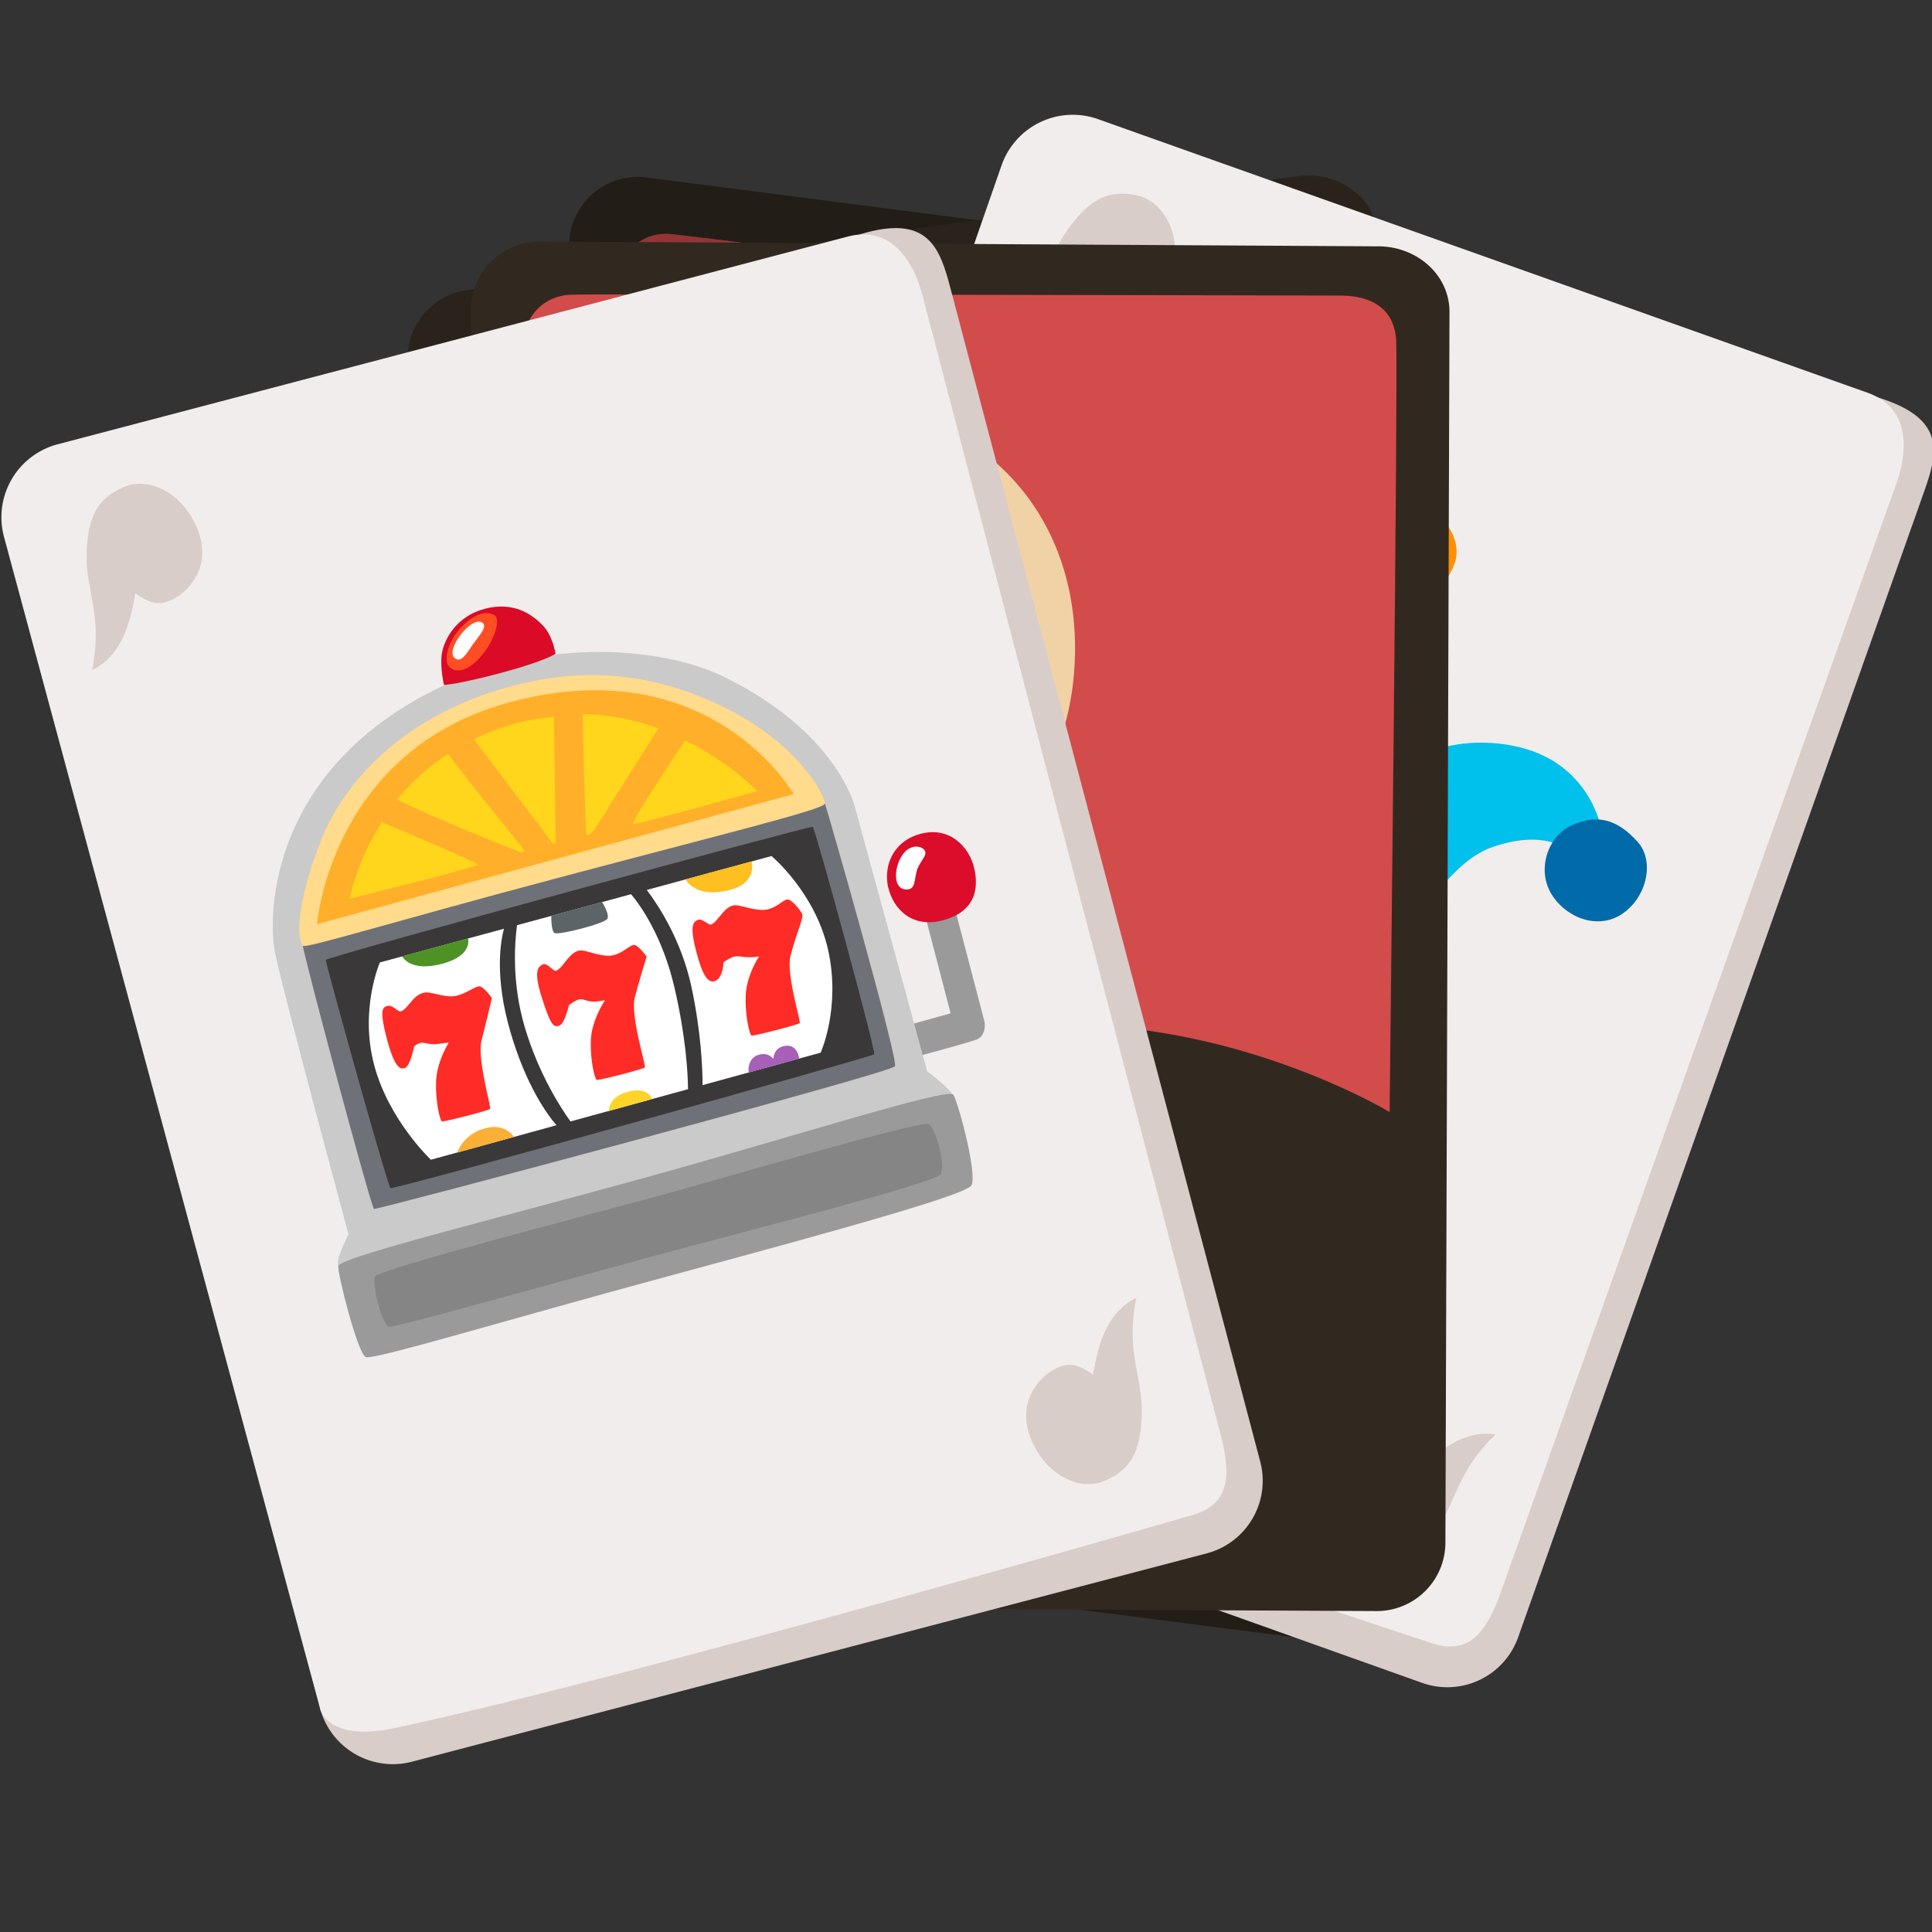 <svg xmlns="http://www.w3.org/2000/svg" width="160" height="160" fill="none"><rect width="100%" height="100%" fill="#333333" stroke="none"/><g clip-path="url(#a)"><path fill="#312920" d="m108.453 135.745-68.614-8.794a5.69 5.69 0 0 1-4.949-6.34L47.176 19.645a5.69 5.69 0 0 1 6.34-4.95l68.886 8.892c3.116.384 5.571 3.006 5.187 6.122l-12.797 101.096a5.68 5.68 0 0 1-6.339 4.94"/><path fill="#000" fill-opacity=".3" d="m108.453 135.745-68.614-8.794a5.69 5.69 0 0 1-4.949-6.34L47.176 19.645a5.69 5.69 0 0 1 6.34-4.95l68.886 8.892c3.116.384 5.571 3.006 5.187 6.122l-12.797 101.096a5.68 5.68 0 0 1-6.339 4.94"/><path fill="#D24C4C" d="M42.244 93.3s8.474-67.947 8.843-70.276c.37-2.33 2.216-3.844 4.482-3.638s61.421 7.642 63.21 7.862c1.788.22 4.376 1.09 4.136 4.306s-8.351 63.305-8.351 63.305-10.874-8.556-25.542-10.427C66.43 81.547 42.244 93.3 42.244 93.3"/><path fill="#000" fill-opacity=".3" d="M42.244 93.3s8.474-67.947 8.843-70.276c.37-2.33 2.216-3.844 4.482-3.638s61.421 7.642 63.21 7.862c1.788.22 4.376 1.09 4.136 4.306s-8.351 63.305-8.351 63.305-10.874-8.556-25.542-10.427C66.43 81.547 42.244 93.3 42.244 93.3"/><path fill="#312920" d="m123.327 126.499-68.526 9.457a5.69 5.69 0 0 1-6.434-4.825L33.817 30.466a5.69 5.69 0 0 1 4.826-6.435l68.814-9.434c3.107-.445 6.163 1.444 6.607 4.552l14.089 100.924a5.68 5.68 0 0 1-4.826 6.426"/><path fill="#000" fill-opacity=".15" d="m123.327 126.499-68.526 9.457a5.69 5.69 0 0 1-6.434-4.825L33.817 30.466a5.69 5.69 0 0 1 4.826-6.435l68.814-9.434c3.107-.445 6.163 1.444 6.607 4.552l14.089 100.924a5.68 5.68 0 0 1-4.826 6.426"/><path fill="#D24C4C" d="M48.321 102.847s-9.592-67.798-9.844-70.143c-.253-2.344 1.133-4.289 3.375-4.683s61.282-8.688 63.065-8.943 4.509-.093 5.118 3.074 8.497 63.285 8.497 63.285-12.733-5.413-27.38-3.384c-22.56 3.125-42.83 20.794-42.83 20.794"/><path fill="#000" fill-opacity=".15" d="M48.321 102.847s-9.592-67.798-9.844-70.143c-.253-2.344 1.133-4.289 3.375-4.683s61.282-8.688 63.065-8.943 4.509-.093 5.118 3.074 8.497 63.285 8.497 63.285-12.733-5.413-27.38-3.384c-22.56 3.125-42.83 20.794-42.83 20.794"/><path fill="#D9CDC9" d="m117.8 139.376-64.074-22.832a6.253 6.253 0 0 1-3.833-7.965l39.323-75.368 66.026-.377c5.894 1.715 5.279 4.53 4.139 7.786l-33.632 94.908a6.22 6.22 0 0 1-7.949 3.848"/><path fill="#F1EDEC" d="M118.48 136.044s-47.287-15.523-64.595-22.708c-3.313-1.372-4.495-3.291-3.996-4.748l33.056-94.897a6.25 6.25 0 0 1 7.965-3.833l63.732 22.66c3.256 1.14 3.547 4.273 2.407 7.529l-32.733 91.736c-1.159 3.25-2.58 5.401-5.836 4.261"/><path fill="#D9CDC9" d="M83.373 27.213c2.418.343 4.405-.98 6.555-3.255.508 1.449 1.109 2.15 2.685 2.211 1.147.045 3.788-.456 4.531-3.584s-.758-5.952-3.037-6.414-3.827.265-5.674 2.828-1.75 5.01-5.06 8.214M123.854 118.787c-2.419-.343-4.405.98-6.555 3.255-.509-1.449-1.109-2.149-2.686-2.211-1.147-.045-3.788.456-4.531 3.584s.759 5.952 3.037 6.414 3.827-.265 5.675-2.828 1.749-5.01 5.06-8.214"/><path fill="#FD8F01" d="M118.014 42.08c-1.682-.651-3.793-.64-5.085 1.978-1.16 2.344.459 4.527 2.11 5.168 2.745 1.06 4.692-.473 5.424-2.565.641-1.829-.679-3.898-2.449-4.58"/><path fill="#00C1EC" d="m111.446 72.922 5.16 4.691s3.117-6.096 6.905-7.43c4.352-1.538 6.205.155 6.205.155l2.931-1.536s-.854-5.798-7.38-7.048c-6.016-1.152-9.715 2.017-9.715 2.017s-.479 1.877-1.885 4.849c-1.189 2.476-2.221 4.302-2.221 4.302"/><path fill="#016AA9" d="M130.197 68.328c-2.064.92-3.025 3.843-1.582 5.92 1.338 1.941 4.066 2.843 6.055 1.191 1.846-1.523 2.266-4.25.963-5.707-1.562-1.734-3.175-2.406-5.436-1.404"/><path fill="#312920" d="m114.016 133.422-69.174-.336a5.69 5.69 0 0 1-5.687-5.688L39 25.688A5.69 5.69 0 0 1 44.687 20l69.457.4c3.139 0 5.896 2.303 5.896 5.442l-.337 101.902a5.68 5.68 0 0 1-5.687 5.678"/><path fill="#D24C4C" d="M43.113 99.393s.1-68.474.182-70.83c.082-2.357 1.729-4.086 4.004-4.159s61.894.073 63.696.073 4.477.546 4.632 3.767-.546 63.851-.546 63.851-11.839-7.161-26.625-7.225c-22.776-.1-45.343 14.523-45.343 14.523"/><path fill="#F1D2A7" d="M69.493 33.595c-12.585 0-20.402 8.58-20.201 20.965.19 12.011 8.444 19.636 19.782 19.636 10.865 0 19.764-7.816 19.955-20.11.191-12.293-8.572-20.491-19.536-20.491"/><path fill="#D9CDC9" d="m99.953 128.64-65.798 17.247a6.25 6.25 0 0 1-7.655-4.419l-9.99-84.421 54.33-37.52c5.836-1.906 6.914.766 7.807 4.099l25.703 97.355a6.22 6.22 0 0 1-4.397 7.659"/><path fill="#F1EDEC" d="M98.636 125.504s-47.81 13.825-66.157 17.644c-3.51.733-5.568-.186-5.976-1.671L.33 44.456A6.25 6.25 0 0 1 4.75 36.8l65.417-17.197c3.333-.893 5.338 1.53 6.231 4.863l24.659 94.228c.873 3.338.912 5.916-2.42 6.809"/><path fill="#D9CDC9" d="M94.108 107.477c-2.19 1.08-3.086 3.292-3.58 6.383-1.237-.91-2.128-1.151-3.465-.313-.973.609-2.872 2.512-1.723 5.514s3.98 4.49 6.123 3.587c2.142-.903 3.012-2.375 3.094-5.534.083-3.158-1.378-5.124-.449-9.637"/><g clip-path="url(#b)"><path fill="#9A9A9A" d="m74.87 84.989 3.856-1.068-2.186-8.39 2.452-.623s2.344 8.976 2.511 9.593c.168.623-.054 1.345-.575 1.568-.521.222-4.787 1.375-4.787 1.375z"/><path fill="#DB0D2B" d="M73.555 73.482c.451 1.897 2.072 3.426 4.589 2.72 2.516-.705 2.978-2.466 2.523-4.356-.41-1.705-2.045-3.51-4.572-2.751-2.286.689-2.917 2.807-2.54 4.387"/><path fill="#fff" d="M74.926 73.652c.981.143.746-.88 1.045-1.68.302-.805 1.039-1.284.44-1.709-.371-.261-1.38-.33-1.966 1.082-.403.96-.348 2.184.48 2.307"/><path fill="#CACACA" d="M28.862 102.221s-5.34-19.758-6.055-23.179c-.716-3.42-.206-13.361 10.003-20.081s21.857-5.454 26.991-2.983c9.43 4.542 10.964 10.73 10.964 10.73l6.02 22.005s2.018 1.529 2.158 2.047c.14.517.448 1.694.448 1.694L28.32 106.4s-.42-1.365-.321-2.019.863-2.16.863-2.16"/><path fill="#DB0A27" d="M40.098 50.43c-2.314.626-3.376 2.56-3.525 3.838-.127 1.115.2 2.46.2 2.46s1.29-.074 4.84-1.033c3.548-.96 4.393-1.55 4.393-1.55s-.222-1.48-1.03-2.321c-.923-.964-2.455-2.048-4.878-1.394"/><path fill="#FF4E23" d="M37.328 55.328c.806.568 1.953-.186 2.84-1.394.733-1.004 1.395-2.702.716-3.028-.977-.465-2.208.357-3.15 1.606-.584.78-1.122 2.317-.406 2.816"/><path fill="#FFFDFD" d="M37.812 54.591c.456.198.833-.485 1.38-1.27.464-.66 1.217-1.42.756-1.749-.467-.333-1.298.31-1.826 1.034-.472.632-1.02 1.677-.31 1.985"/><path fill="#9A9A9A" d="M28.026 104.842c-.122.472 1.588 7.269 2.262 7.54.675.271 11.274-2.97 25.407-6.79s24.451-6.685 24.774-7.45c.462-1.104-1.22-7.195-1.53-7.489-.592-.573-13.216 3.476-25.5 6.873-12.643 3.488-25.221 6.572-25.413 7.316"/><path fill="#858585" d="M31.115 105.67c-.438.342.542 4.232 1.14 4.218.73-.014 16.125-4.312 22.596-6.061 6.47-1.749 22.558-5.842 23.038-6.574.48-.73-.404-3.78-.96-4.16-.557-.38-16.987 4.485-23.178 6.158-6.19 1.673-21.742 5.708-22.636 6.419"/><path fill="#6F7178" d="M25.084 78.32c-.01.532 5.645 21.714 5.892 21.8s42.831-11.275 43.14-11.812c.308-.538-5.617-21.345-5.802-21.749-.186-.403-22.118 5-22.118 5z"/><path fill="#3A3839" d="M26.978 79.5c-.022.24 5.112 18.744 5.367 18.894.26.15 39.892-10.869 40.053-11.085s-4.891-18.737-5.091-18.836c-.201-.104-40.31 10.777-40.329 11.027"/><path fill="#FFDB8B" d="M42.557 56.775c-9.553 2.49-14.205 8.422-15.907 12.664-1.703 4.243-2.277 7.89-1.571 8.882.19.27 7-1.862 20.93-5.565s22.186-5.711 22.3-6.196c.119-.485-2.124-5.012-8.5-8.065-5.121-2.46-10.652-3.443-17.252-1.72"/><path fill="#FFAF29" d="M26.253 76.536s1.14-14.51 16.187-18.44c16.48-4.301 23.294 7.667 23.294 7.667z"/><path fill="#FFD61C" d="M31.622 68.09c-2.14 3.342-2.66 6.337-2.66 6.337s10.633-2.64 10.618-2.809c-.022-.213-7.958-3.528-7.958-3.528m5.502-5.672a18.5 18.5 0 0 0-4.235 3.796c2.237 1.148 8.226 3.598 9.03 3.895.958.353 1.307.59 1.458.432.124-.125-.478-.768-.69-1.042-.37-.486-4.329-5.324-5.563-7.08m8.75-3.063c-1.02.112-2.279.3-3.36.602-1.317.367-2.18.742-3.258 1.278 0 0 6.246 8.248 6.387 8.449.146.2.398.377.38-.103-.02-.473-.149-10.226-.149-10.226m6.573 8.872c.107.13 10.26-2.706 10.26-2.706s-2.203-2.377-5.97-4.203c0-.005-4.489 6.662-4.29 6.91m2.088-7.91a19.5 19.5 0 0 0-6.268-1.18c.013 2.443.186 8.325.242 9.059.018.275-.017.881.14.951.162.073.558-.365.864-.876.347-.583 5.022-7.954 5.022-7.954"/><path fill="#fff" d="M42.268 85.45c-1.296-4.456-.846-7.356-.533-8.537l-10.276 2.793s-1.683 3.845-.487 8.44c1.196 4.597 4.713 7.898 4.713 7.898l10.398-2.856c-.782-.91-2.527-3.314-3.815-7.737"/><path fill="#fff" d="M55.855 81.778c-.976-4.176-2.744-6.7-3.592-7.725l-9.445 2.568c-.206 1.539-.433 4.812.636 8.427 1.163 3.943 3.05 6.797 3.792 7.825l9.734-2.671c-.017-1.362-.18-4.361-1.125-8.424"/><path fill="#fff" d="m63.894 70.894-10.33 2.807c1.026 1.36 2.872 4.21 3.691 7.995.82 3.81.93 6.89.929 8.17l9.78-2.69s1.675-3.7.624-8.477c-1.057-4.776-4.694-7.805-4.694-7.805"/><path fill="#FAB037" d="m37.876 95.452 4.691-1.294s-.718-1.223-2.49-.693c-1.81.55-2.201 1.987-2.201 1.987"/><path fill="#FFD429" d="m50.417 92.006 3.596-.992s-.327-1.08-2.083-.58c-1.516.43-1.484 1.432-1.513 1.572"/><path fill="#A75FB7" d="m62.02 88.819 4.16-1.15s-.108-1.245-1.207-1.05c-.934.166-.927 1.076-.927 1.076s-.366-.558-1.163-.358c-.96.239-.945 1.351-.864 1.482"/><path fill="#FEBF21" d="m56.78 72.827 5.465-1.487s.493 1.691-1.628 2.31c-3.024.884-3.837-.823-3.837-.823"/><path fill="#5B6467" d="M45.656 75.843s-.03 1.268.275 1.43c.355.184 4.198-.798 4.377-1.193.178-.4-.444-1.379-.444-1.379z"/><path fill="#4E9226" d="m33.3 79.199 5.46-1.486s.428 1.377-2.02 2.07c-2.774.79-3.44-.584-3.44-.584"/><path fill="#FF2B26" d="M46.037 80.4c-.2.07-.739-.713-1.082-.533s-.826.416-.084 2.744c.74 2.328.975 2.48 1.436 2.334.46-.144.806-1.696.806-1.696s.44-.348.781-.466c.342-.113.673.134 1.14.161s1.079-.118 1.079-.118-1.111 1.605-1.178 3.3.33 3.24.48 3.306c.151.066 3.873-.894 3.989-1.032s-1.224-4.282-.83-5.801c.396-1.519.98-3.374.98-3.374s-.665-.932-1.02-.964c-.356-.036-.908.659-1.773.852-.862.187-2.088-.39-2.632-.4-.923-.02-1.496 1.48-2.092 1.687m-12.844 3.364c-.2.07-.672-.542-1.054-.464-.44.088-.74.24-.133 2.6.6 2.315 1.047 2.704 1.507 2.56.46-.146.778-1.781.778-1.781s.316-.34.705-.318c.357.02.671.165 1.19.102.462-.06.986-.12.986-.12s-.989 1.527-1.057 3.218c-.062 1.693.33 3.24.48 3.305.151.067 3.873-.893 3.989-1.031.115-.139-1.096-4.165-.702-5.688.394-1.524.855-3.494.855-3.494s-.664-.932-1.02-.963c-.356-.036-1.092.596-1.954.783s-2-.342-2.542-.276c-1.008.119-1.43 1.365-2.028 1.567m25.684-7.196c-.2.07-.758-.56-1.098-.382-.344.18-.716.387-.084 2.745.529 1.973.965 2.436 1.437 2.334.75-.167.791-1.58.791-1.58s.468-.325.805-.437c.341-.113.66-.005 1.127.022a5.6 5.6 0 0 0 1.009-.059s-1.045 1.547-1.107 3.24c-.062 1.695.33 3.24.48 3.307s3.872-.894 3.988-1.032-1.146-4.09-.751-5.608c.395-1.52 1.053-3.084.976-3.369s-.84-1.22-1.201-1.255c-.357-.037-.83.627-1.69.818-.862.188-2.098-.33-2.642-.341-.923-.02-1.44 1.388-2.04 1.597"/></g><path fill="#D9CDC9" d="M7.623 55.5c2.191-1.08 3.087-3.293 3.582-6.383 1.236.91 2.127 1.15 3.464.313.973-.61 2.872-2.512 1.723-5.515s-3.98-4.49-6.123-3.587c-2.142.903-3.012 2.376-3.095 5.534-.082 3.159 1.379 5.124.45 9.637"/></g><defs><clipPath id="a"><path fill="#fff" d="M0 0h160v160H0z"/></clipPath><clipPath id="b"><path fill="#fff" d="m12.952 55.387 60.807-16.435 16.435 60.807-60.807 16.435z"/></clipPath></defs></svg>